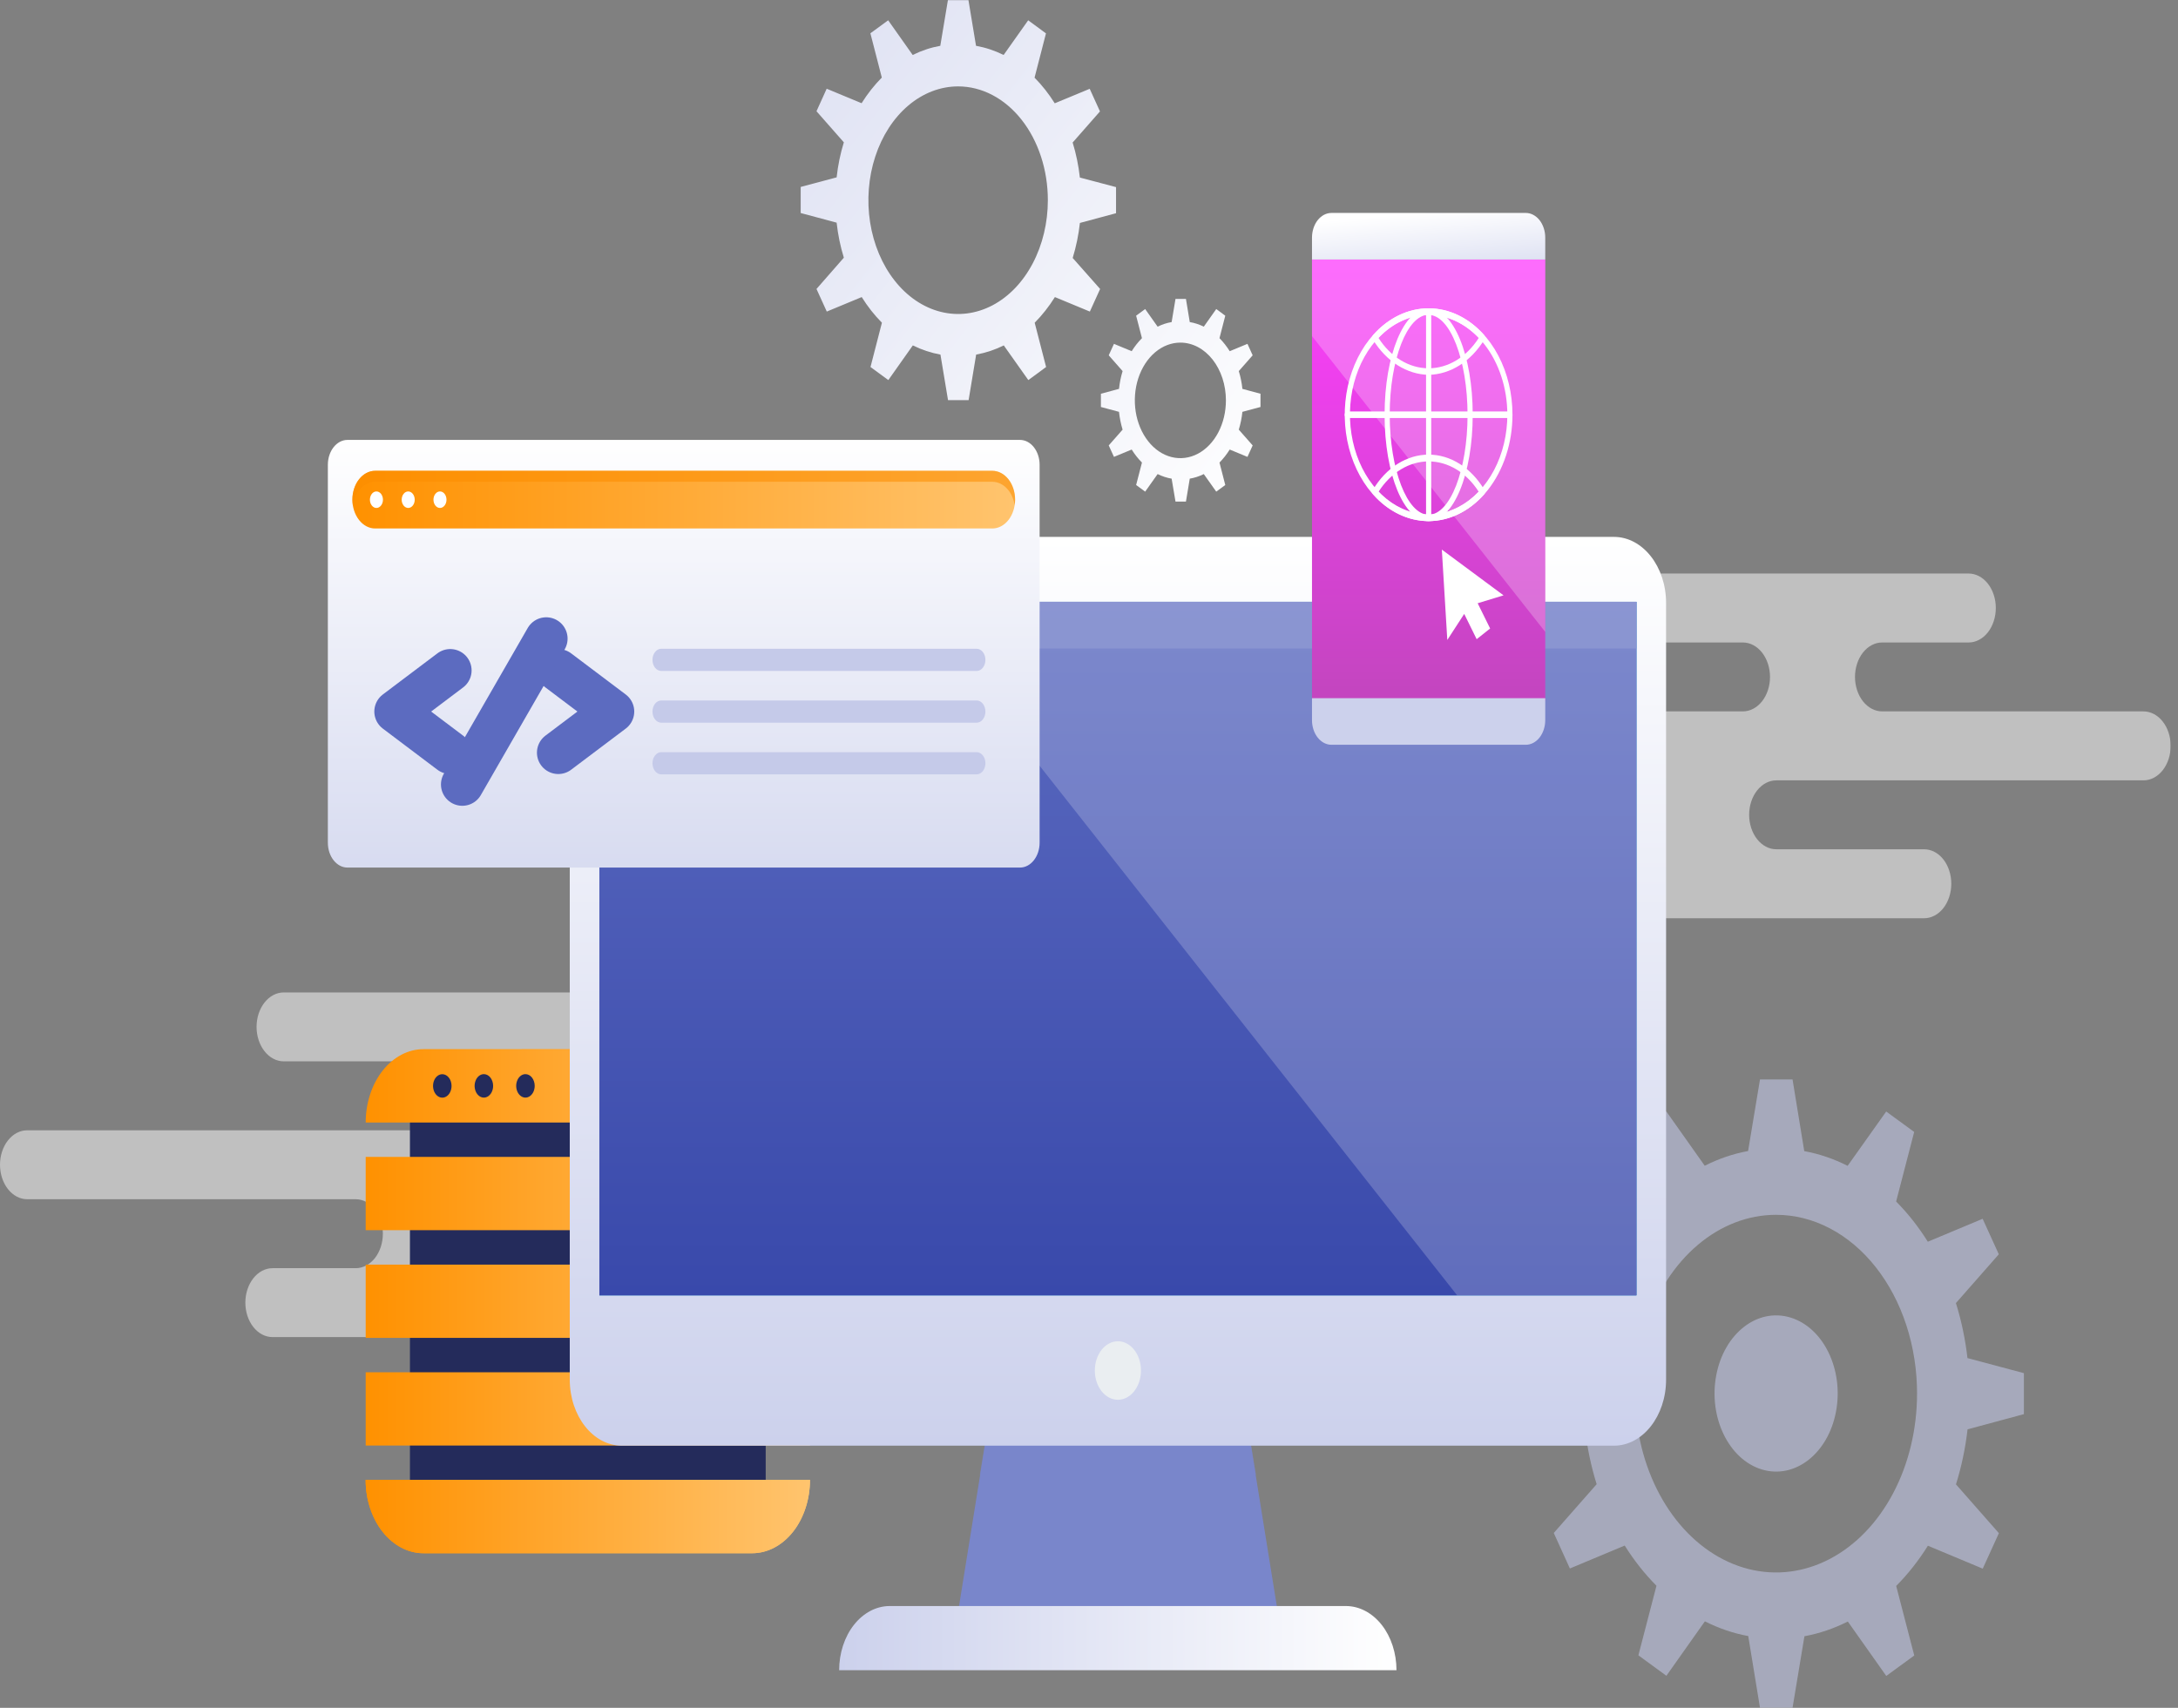 <svg width="102" height="80" viewBox="0 0 102 80" fill="none" xmlns="http://www.w3.org/2000/svg">
<rect x="0" y="0" width="102" height="80" fill="#808080" stroke="none"/>
<g clip-path="url(#clip0_1061_4719)">
<g style="mix-blend-mode:overlay" opacity="0.5">
<path d="M93.468 28.481C93.468 28.052 93.334 27.642 93.095 27.339C92.856 27.036 92.532 26.866 92.195 26.866H52.162C51.825 26.866 51.501 27.036 51.262 27.339C51.023 27.642 50.889 28.052 50.889 28.481C50.889 28.909 51.023 29.32 51.262 29.623C51.501 29.926 51.825 30.096 52.162 30.096H81.62C81.958 30.096 82.282 30.266 82.52 30.569C82.759 30.872 82.893 31.283 82.893 31.711C82.893 32.139 82.758 32.55 82.52 32.852C82.281 33.154 81.957 33.324 81.62 33.324H62.259C61.922 33.325 61.599 33.495 61.36 33.798C61.122 34.101 60.988 34.512 60.988 34.94C60.988 35.368 61.122 35.778 61.36 36.081C61.599 36.384 61.922 36.554 62.259 36.555H72.903C73.07 36.554 73.236 36.596 73.39 36.677C73.545 36.758 73.685 36.877 73.804 37.027C73.922 37.177 74.016 37.355 74.08 37.552C74.144 37.748 74.176 37.958 74.176 38.17C74.176 38.382 74.143 38.592 74.079 38.788C74.015 38.984 73.921 39.162 73.803 39.311C73.685 39.461 73.544 39.58 73.39 39.661C73.236 39.742 73.07 39.783 72.903 39.783H69.009C68.671 39.783 68.348 39.953 68.109 40.256C67.87 40.559 67.736 40.97 67.736 41.398C67.736 41.61 67.769 41.82 67.833 42.016C67.897 42.212 67.991 42.39 68.109 42.54C68.227 42.69 68.368 42.809 68.522 42.891C68.676 42.972 68.842 43.014 69.009 43.014H90.11C90.448 43.014 90.772 42.843 91.011 42.54C91.249 42.237 91.383 41.827 91.383 41.398C91.383 40.97 91.249 40.559 91.011 40.256C90.772 39.953 90.448 39.783 90.11 39.783H83.189C82.852 39.783 82.529 39.613 82.29 39.311C82.051 39.008 81.917 38.598 81.916 38.17C81.916 37.742 82.05 37.331 82.289 37.028C82.528 36.725 82.852 36.555 83.189 36.555H100.385C100.722 36.554 101.046 36.384 101.284 36.081C101.523 35.778 101.657 35.368 101.657 34.94C101.657 34.512 101.523 34.101 101.284 33.798C101.046 33.495 100.722 33.325 100.385 33.324H88.147C87.809 33.324 87.486 33.154 87.247 32.852C87.008 32.55 86.874 32.139 86.873 31.711C86.873 31.283 87.008 30.872 87.246 30.569C87.485 30.266 87.809 30.096 88.147 30.096H92.191C92.359 30.097 92.525 30.055 92.679 29.974C92.834 29.893 92.975 29.775 93.094 29.625C93.212 29.474 93.306 29.296 93.37 29.1C93.434 28.904 93.468 28.693 93.468 28.481Z" fill="white"/>
</g>
<g style="mix-blend-mode:overlay" opacity="0.5">
<path d="M42.132 48.102C42.131 47.674 41.997 47.264 41.758 46.961C41.519 46.659 41.196 46.489 40.858 46.489H13.288C12.951 46.489 12.627 46.659 12.389 46.961C12.15 47.264 12.015 47.674 12.015 48.102C12.015 48.53 12.149 48.941 12.388 49.244C12.627 49.547 12.95 49.717 13.288 49.717H22.493C22.83 49.718 23.154 49.888 23.392 50.191C23.63 50.494 23.764 50.904 23.764 51.332C23.764 51.76 23.63 52.171 23.392 52.474C23.154 52.776 22.83 52.947 22.493 52.947H1.273C0.936 52.947 0.612 53.117 0.373 53.42C0.135 53.722 0 54.133 0 54.56C0 54.989 0.134 55.4 0.373 55.703C0.612 56.005 0.935 56.176 1.273 56.176H16.657C16.995 56.176 17.319 56.346 17.558 56.649C17.796 56.952 17.93 57.362 17.93 57.791C17.93 58.219 17.796 58.63 17.558 58.933C17.319 59.236 16.995 59.406 16.657 59.406H12.763C12.426 59.406 12.102 59.576 11.864 59.879C11.625 60.181 11.491 60.591 11.49 61.019C11.49 61.448 11.624 61.858 11.863 62.161C12.102 62.464 12.426 62.634 12.763 62.634H34.545C34.883 62.634 35.207 62.464 35.446 62.161C35.684 61.858 35.818 61.448 35.818 61.019C35.818 60.591 35.684 60.181 35.445 59.879C35.206 59.576 34.883 59.406 34.545 59.406H27.624C27.287 59.406 26.963 59.236 26.724 58.933C26.485 58.63 26.351 58.219 26.351 57.791C26.351 57.362 26.485 56.952 26.724 56.649C26.963 56.346 27.287 56.176 27.624 56.176H51.252C51.589 56.176 51.913 56.005 52.152 55.703C52.391 55.4 52.525 54.989 52.525 54.56C52.525 54.349 52.492 54.139 52.428 53.943C52.364 53.747 52.27 53.569 52.152 53.419C52.033 53.269 51.893 53.151 51.739 53.07C51.584 52.989 51.419 52.947 51.252 52.947H28.857C28.519 52.947 28.195 52.777 27.957 52.474C27.718 52.172 27.584 51.761 27.584 51.332C27.584 50.904 27.718 50.493 27.957 50.19C28.195 49.887 28.519 49.717 28.857 49.717H40.858C41.196 49.717 41.52 49.547 41.759 49.244C41.997 48.941 42.132 48.53 42.132 48.102Z" fill="white"/>
</g>
<g style="mix-blend-mode:multiply" opacity="0.56">
<path d="M94.783 66.243V64.323L92.14 63.618C92.039 62.735 91.858 61.87 91.599 61.041L93.608 58.755L92.851 57.093L90.283 58.167C89.847 57.468 89.349 56.836 88.799 56.283L89.645 53.025L88.335 52.067L86.528 54.612C85.875 54.282 85.193 54.05 84.497 53.923L83.948 50.565H82.424L81.867 53.918C81.171 54.046 80.489 54.277 79.836 54.608L78.033 52.058L76.722 53.016L77.569 56.275C77.018 56.828 76.519 57.46 76.082 58.158L73.514 57.084L72.759 58.747L74.769 61.032C74.509 61.861 74.327 62.727 74.225 63.609L71.589 64.323V66.243L74.232 66.947C74.334 67.83 74.516 68.695 74.775 69.525L72.766 71.81L73.521 73.473L76.089 72.399C76.526 73.097 77.025 73.729 77.576 74.282L76.729 77.541L78.04 78.499L79.843 75.949C80.496 76.279 81.178 76.511 81.874 76.639L82.424 80H83.948L84.505 76.647C85.201 76.519 85.883 76.288 86.537 75.958L88.338 78.507L89.648 77.549L88.802 74.291C89.352 73.738 89.85 73.106 90.287 72.407L92.855 73.481L93.612 71.819L91.602 69.533C91.861 68.704 92.043 67.839 92.144 66.956L94.783 66.243ZM89.779 65.283C89.779 66.939 89.391 68.559 88.666 69.937C87.941 71.314 86.909 72.388 85.703 73.022C84.496 73.656 83.169 73.822 81.888 73.499C80.607 73.175 79.431 72.377 78.507 71.206C77.584 70.034 76.955 68.542 76.7 66.917C76.446 65.292 76.576 63.608 77.076 62.077C77.576 60.546 78.422 59.238 79.508 58.318C80.594 57.397 81.87 56.906 83.176 56.906C84.043 56.906 84.902 57.122 85.703 57.543C86.505 57.964 87.233 58.581 87.846 59.359C88.459 60.137 88.946 61.06 89.278 62.077C89.61 63.093 89.78 64.183 89.78 65.283H89.779Z" fill="#C5CAE9"/>
<path d="M85.984 66.122C86.353 64.157 85.396 62.185 83.847 61.717C82.297 61.25 80.743 62.464 80.374 64.43C80.006 66.395 80.963 68.367 82.512 68.835C84.061 69.302 85.616 68.088 85.984 66.122Z" fill="#C5CAE9"/>
</g>
<path d="M35.859 50.866H19.198V71.043H35.859V50.866Z" fill="#242B5B"/>
<path d="M37.933 52.582H17.126C17.126 51.671 17.412 50.797 17.92 50.152C18.428 49.508 19.117 49.146 19.835 49.146H35.231C35.949 49.146 36.638 49.508 37.146 50.152C37.654 50.797 37.94 51.671 37.94 52.582H37.933Z" fill="url(#paint0_linear_1061_4719)"/>
<path d="M37.933 54.193H17.126V57.626H37.933V54.193Z" fill="url(#paint1_linear_1061_4719)"/>
<path d="M37.933 59.239H17.126V62.671H37.933V59.239Z" fill="url(#paint2_linear_1061_4719)"/>
<path d="M37.933 64.282H17.126V67.714H37.933V64.282Z" fill="url(#paint3_linear_1061_4719)"/>
<path d="M35.227 72.759H19.832C19.113 72.759 18.424 72.397 17.916 71.753C17.408 71.108 17.123 70.234 17.123 69.323H37.933C37.933 70.234 37.648 71.107 37.141 71.751C36.633 72.396 35.945 72.758 35.227 72.759Z" fill="url(#paint4_linear_1061_4719)"/>
<path d="M35.227 72.759H19.832C19.113 72.759 18.424 72.397 17.916 71.753C17.408 71.108 17.123 70.234 17.123 69.323H37.933C37.933 70.234 37.648 71.107 37.141 71.751C36.633 72.396 35.945 72.758 35.227 72.759Z" fill="url(#paint5_linear_1061_4719)"/>
<path d="M21.147 50.866C21.147 50.975 21.122 51.082 21.075 51.172C21.027 51.263 20.96 51.334 20.881 51.376C20.802 51.418 20.714 51.429 20.63 51.408C20.546 51.387 20.469 51.335 20.408 51.258C20.347 51.181 20.306 51.083 20.289 50.977C20.272 50.87 20.28 50.759 20.313 50.658C20.346 50.558 20.401 50.472 20.473 50.411C20.544 50.351 20.628 50.319 20.714 50.319C20.828 50.319 20.938 50.376 21.02 50.479C21.101 50.581 21.147 50.721 21.147 50.866Z" fill="#242B5B"/>
<path d="M23.094 50.866C23.094 50.975 23.068 51.081 23.021 51.172C22.973 51.262 22.905 51.333 22.826 51.374C22.747 51.416 22.659 51.427 22.575 51.405C22.491 51.384 22.414 51.331 22.353 51.254C22.293 51.177 22.252 51.079 22.235 50.972C22.219 50.865 22.227 50.755 22.261 50.654C22.294 50.554 22.349 50.468 22.421 50.408C22.492 50.348 22.576 50.316 22.662 50.316C22.777 50.317 22.887 50.375 22.968 50.478C23.048 50.581 23.094 50.721 23.094 50.866Z" fill="#242B5B"/>
<path d="M25.041 50.866C25.041 50.975 25.015 51.081 24.968 51.172C24.92 51.262 24.852 51.333 24.773 51.374C24.694 51.416 24.606 51.427 24.522 51.405C24.438 51.384 24.361 51.331 24.3 51.254C24.24 51.177 24.199 51.079 24.182 50.972C24.166 50.865 24.174 50.755 24.208 50.654C24.241 50.554 24.296 50.468 24.368 50.408C24.439 50.348 24.523 50.316 24.609 50.316C24.724 50.317 24.834 50.375 24.915 50.478C24.995 50.581 25.041 50.721 25.041 50.866Z" fill="#242B5B"/>
<g style="mix-blend-mode:screen" opacity="0.35">
<path d="M37.933 52.582C37.933 51.671 37.648 50.797 37.139 50.152C36.632 49.508 35.943 49.146 35.224 49.146H24.43L27.139 52.582H37.933Z" fill="url(#paint6_linear_1061_4719)"/>
<path d="M37.933 54.193H28.405L31.11 57.626H37.933V54.193Z" fill="url(#paint7_linear_1061_4719)"/>
<path d="M37.933 59.239H32.382L35.085 62.669H37.933V59.239Z" fill="url(#paint8_linear_1061_4719)"/>
<path d="M37.933 64.282H36.357L37.933 66.282V64.282Z" fill="url(#paint9_linear_1061_4719)"/>
</g>
<path d="M59.969 76.308H44.74L46.88 63.025H57.827L59.969 76.308Z" fill="#7986CB"/>
<g style="mix-blend-mode:multiply" opacity="0.6">
<path d="M58.821 69.091H45.886L46.88 63.025H57.827L58.821 69.091Z" fill="#7986CB"/>
</g>
<path d="M65.41 78.239H39.299C39.299 77.441 39.549 76.676 39.993 76.112C40.438 75.549 41.041 75.232 41.669 75.232H63.029C63.658 75.232 64.261 75.549 64.706 76.112C65.15 76.676 65.4 77.441 65.4 78.239H65.41Z" fill="url(#paint10_linear_1061_4719)"/>
<path d="M75.583 25.15H29.126C27.777 25.15 26.683 26.537 26.683 28.249V64.621C26.683 66.333 27.777 67.721 29.126 67.721H75.583C76.932 67.721 78.026 66.333 78.026 64.621V28.249C78.026 26.537 76.932 25.15 75.583 25.15Z" fill="url(#paint11_linear_1061_4719)"/>
<path d="M76.638 28.191H28.07V60.68H76.638V28.191Z" fill="#0078C0"/>
<path d="M76.638 28.191H28.07V60.68H76.638V28.191Z" fill="url(#paint12_linear_1061_4719)"/>
<g style="mix-blend-mode:multiply" opacity="0.6">
<path d="M76.638 28.191H28.07V30.38H76.638V28.191Z" fill="#7986CB"/>
</g>
<path d="M52.354 65.57C52.95 65.57 53.434 64.957 53.434 64.2C53.434 63.443 52.95 62.83 52.354 62.83C51.757 62.83 51.273 63.443 51.273 64.2C51.273 64.957 51.757 65.57 52.354 65.57Z" fill="#EAEEF1"/>
<g style="mix-blend-mode:overlay" opacity="0.2">
<path d="M76.638 28.191H42.633L68.241 60.678H76.638V28.191Z" fill="white"/>
</g>
<path d="M47.767 20.607H16.273C15.765 20.607 15.354 21.129 15.354 21.773V39.474C15.354 40.118 15.765 40.64 16.273 40.64H47.767C48.275 40.64 48.687 40.118 48.687 39.474V21.773C48.687 21.129 48.275 20.607 47.767 20.607Z" fill="url(#paint13_linear_1061_4719)"/>
<path d="M46.472 24.756H17.57C17.287 24.756 17.016 24.614 16.816 24.36C16.616 24.106 16.503 23.762 16.503 23.403C16.504 23.045 16.616 22.701 16.816 22.448C17.016 22.195 17.287 22.052 17.57 22.052H46.472C46.755 22.052 47.026 22.195 47.226 22.448C47.426 22.701 47.538 23.045 47.539 23.403C47.539 23.762 47.426 24.106 47.227 24.36C47.026 24.614 46.755 24.756 46.472 24.756Z" fill="url(#paint14_linear_1061_4719)"/>
<g style="mix-blend-mode:multiply" opacity="0.57">
<path d="M17.57 22.568H46.472C46.72 22.568 46.96 22.677 47.151 22.877C47.342 23.077 47.472 23.355 47.519 23.663C47.531 23.579 47.538 23.494 47.539 23.408C47.538 23.049 47.426 22.706 47.226 22.452C47.026 22.199 46.755 22.057 46.472 22.057H17.57C17.287 22.057 17.016 22.199 16.816 22.452C16.616 22.706 16.504 23.049 16.503 23.408C16.504 23.494 16.511 23.579 16.523 23.663C16.57 23.355 16.7 23.077 16.891 22.877C17.082 22.677 17.322 22.568 17.57 22.568Z" fill="#FB8C00"/>
</g>
<path d="M17.629 23.794C17.797 23.794 17.934 23.621 17.934 23.408C17.934 23.194 17.797 23.021 17.629 23.021C17.461 23.021 17.324 23.194 17.324 23.408C17.324 23.621 17.461 23.794 17.629 23.794Z" fill="white"/>
<path d="M19.117 23.794C19.285 23.794 19.422 23.621 19.422 23.408C19.422 23.194 19.285 23.021 19.117 23.021C18.949 23.021 18.812 23.194 18.812 23.408C18.812 23.621 18.949 23.794 19.117 23.794Z" fill="white"/>
<path d="M20.605 23.794C20.774 23.794 20.91 23.621 20.91 23.408C20.91 23.194 20.774 23.021 20.605 23.021C20.437 23.021 20.3 23.194 20.3 23.408C20.3 23.621 20.437 23.794 20.605 23.794Z" fill="white"/>
<path d="M21.086 35.258L18.53 33.331L21.086 31.404" stroke="#5C6BC0" stroke-width="2" stroke-linecap="round" stroke-linejoin="round"/>
<path d="M26.146 31.404L28.703 33.331L26.146 35.258" stroke="#5C6BC0" stroke-width="2" stroke-linecap="round" stroke-linejoin="round"/>
<path d="M25.581 29.916L21.651 36.746" stroke="#5C6BC0" stroke-width="2" stroke-linecap="round" stroke-linejoin="round"/>
<path d="M45.739 31.43H30.966C30.858 31.43 30.753 31.375 30.677 31.278C30.6 31.18 30.557 31.048 30.557 30.91C30.557 30.772 30.6 30.64 30.677 30.543C30.753 30.445 30.858 30.39 30.966 30.39H45.739C45.848 30.39 45.952 30.445 46.029 30.543C46.106 30.64 46.149 30.772 46.149 30.91C46.149 31.048 46.106 31.18 46.029 31.278C45.952 31.375 45.848 31.43 45.739 31.43Z" fill="#C5CAE9"/>
<path d="M45.739 33.853H30.966C30.858 33.853 30.753 33.798 30.677 33.701C30.6 33.603 30.557 33.471 30.557 33.333C30.557 33.195 30.6 33.063 30.677 32.965C30.753 32.868 30.858 32.813 30.966 32.813H45.739C45.848 32.813 45.952 32.868 46.029 32.965C46.106 33.063 46.149 33.195 46.149 33.333C46.149 33.471 46.106 33.603 46.029 33.701C45.952 33.798 45.848 33.853 45.739 33.853Z" fill="#C5CAE9"/>
<path d="M45.739 36.273H30.966C30.858 36.273 30.753 36.219 30.677 36.121C30.6 36.024 30.557 35.892 30.557 35.754C30.557 35.616 30.6 35.484 30.677 35.386C30.753 35.289 30.858 35.234 30.966 35.234H45.739C45.848 35.234 45.952 35.289 46.029 35.386C46.106 35.484 46.149 35.616 46.149 35.754C46.149 35.892 46.106 36.024 46.029 36.121C45.952 36.219 45.848 36.273 45.739 36.273Z" fill="#C5CAE9"/>
<path d="M52.266 9.988V8.765L50.573 8.317C50.51 7.755 50.397 7.204 50.234 6.676L51.514 5.219L51.033 4.16L49.396 4.839C49.118 4.394 48.8 3.991 48.45 3.638L48.985 1.564L48.152 0.951L47.002 2.575C46.586 2.369 46.151 2.225 45.709 2.146L45.355 0.009H44.392L44.036 2.146C43.593 2.225 43.159 2.369 42.743 2.575L41.595 0.951L40.762 1.559L41.297 3.634C40.946 3.987 40.629 4.39 40.35 4.835L38.715 4.156L38.238 5.211L39.519 6.667C39.356 7.195 39.242 7.746 39.181 8.308L37.498 8.757V9.979L39.181 10.43C39.242 10.992 39.356 11.543 39.519 12.071L38.238 13.536L38.72 14.595L40.356 13.916C40.634 14.361 40.951 14.764 41.302 15.117L40.767 17.192L41.602 17.804L42.749 16.18C43.166 16.386 43.6 16.53 44.043 16.61L44.398 18.744H45.362L45.715 16.61C46.158 16.53 46.592 16.386 47.009 16.18L48.158 17.804L48.991 17.192L48.456 15.117C48.807 14.764 49.125 14.361 49.403 13.916L51.04 14.595L51.521 13.536L50.236 12.084C50.398 11.555 50.512 11.005 50.574 10.443L52.266 9.988ZM49.073 9.378C49.073 10.432 48.826 11.463 48.364 12.339C47.903 13.216 47.247 13.899 46.479 14.303C45.711 14.706 44.866 14.812 44.051 14.606C43.236 14.4 42.487 13.893 41.9 13.147C41.312 12.402 40.912 11.452 40.749 10.418C40.587 9.384 40.671 8.312 40.989 7.338C41.307 6.363 41.845 5.531 42.536 4.945C43.227 4.359 44.04 4.047 44.871 4.047C45.985 4.047 47.054 4.608 47.842 5.608C48.63 6.608 49.073 7.964 49.073 9.378Z" fill="url(#paint15_linear_1061_4719)"/>
<path d="M59.031 19.065V18.444L58.184 18.216C58.154 17.931 58.097 17.651 58.015 17.383L58.665 16.644L58.421 16.107L57.59 16.451C57.449 16.225 57.288 16.02 57.111 15.841L57.382 14.788L56.959 14.477L56.376 15.302C56.165 15.197 55.944 15.125 55.719 15.087L55.54 14.002H55.051L54.87 15.087C54.645 15.125 54.425 15.197 54.214 15.302L53.63 14.477L53.207 14.788L53.48 15.841C53.302 16.02 53.14 16.225 52.999 16.451L52.169 16.107L51.924 16.644L52.574 17.383C52.492 17.651 52.435 17.931 52.405 18.216L51.558 18.444V19.065L52.405 19.292C52.435 19.578 52.492 19.857 52.574 20.126L51.924 20.865L52.169 21.402L52.999 21.058C53.14 21.284 53.302 21.488 53.48 21.668L53.207 22.72L53.63 23.03L54.214 22.207C54.425 22.311 54.645 22.384 54.87 22.422L55.051 23.496H55.54L55.719 22.422C55.944 22.384 56.165 22.312 56.376 22.207L56.959 23.03L57.382 22.72L57.111 21.668C57.288 21.488 57.449 21.284 57.59 21.058L58.421 21.402L58.665 20.865L58.015 20.126C58.097 19.857 58.154 19.578 58.184 19.292L59.031 19.065ZM57.412 18.753C57.413 19.289 57.288 19.812 57.054 20.258C56.82 20.703 56.486 21.05 56.097 21.255C55.707 21.46 55.278 21.514 54.864 21.41C54.45 21.306 54.07 21.048 53.772 20.67C53.473 20.291 53.27 19.809 53.187 19.284C53.105 18.759 53.147 18.215 53.308 17.72C53.47 17.226 53.743 16.803 54.094 16.505C54.445 16.208 54.857 16.049 55.279 16.049C55.845 16.049 56.387 16.334 56.787 16.841C57.187 17.348 57.412 18.036 57.412 18.753Z" fill="url(#paint16_linear_1061_4719)"/>
<path d="M72.367 12.159H61.443V32.828H72.367V12.159Z" fill="url(#paint17_linear_1061_4719)"/>
<path d="M62.354 9.975H71.456C71.697 9.975 71.929 10.097 72.1 10.313C72.27 10.53 72.367 10.824 72.367 11.13V12.157H61.443V11.133C61.443 10.981 61.467 10.83 61.512 10.69C61.558 10.549 61.625 10.422 61.709 10.314C61.794 10.207 61.895 10.121 62.005 10.063C62.116 10.005 62.234 9.975 62.354 9.975Z" fill="url(#paint18_linear_1061_4719)"/>
<path d="M61.443 32.706H72.367V33.733C72.367 34.039 72.27 34.333 72.1 34.55C71.929 34.766 71.697 34.888 71.456 34.888H62.354C62.113 34.888 61.881 34.766 61.71 34.55C61.539 34.333 61.443 34.039 61.443 33.733V32.706Z" fill="url(#paint19_linear_1061_4719)"/>
<g style="mix-blend-mode:overlay" opacity="0.24">
<path d="M72.367 12.159H61.443V15.744L72.367 29.602V12.159Z" fill="white"/>
</g>
<path d="M66.906 24.411C66.129 24.411 65.37 24.119 64.724 23.572C64.078 23.025 63.574 22.247 63.276 21.336C62.979 20.426 62.901 19.424 63.052 18.457C63.204 17.49 63.578 16.602 64.127 15.905C64.676 15.208 65.376 14.733 66.138 14.54C66.9 14.348 67.69 14.447 68.407 14.824C69.125 15.201 69.739 15.839 70.17 16.659C70.602 17.479 70.832 18.442 70.832 19.428C70.831 20.748 70.417 22.015 69.681 22.949C68.945 23.883 67.947 24.409 66.906 24.411ZM66.906 14.745C66.177 14.745 65.465 15.02 64.859 15.533C64.253 16.047 63.78 16.777 63.501 17.632C63.222 18.486 63.149 19.426 63.292 20.333C63.434 21.241 63.785 22.074 64.3 22.728C64.816 23.381 65.472 23.827 66.187 24.007C66.902 24.188 67.643 24.095 68.317 23.741C68.99 23.387 69.566 22.788 69.971 22.019C70.376 21.25 70.592 20.346 70.592 19.421C70.59 18.183 70.201 16.995 69.51 16.12C68.819 15.245 67.883 14.753 66.906 14.752V14.745Z" fill="white"/>
<path d="M66.906 24.411C65.749 24.411 64.843 22.222 64.843 19.428C64.843 16.633 65.749 14.447 66.906 14.447C68.064 14.447 68.97 16.636 68.97 19.428C68.97 22.22 68.063 24.411 66.906 24.411ZM66.906 14.745C65.901 14.745 65.083 16.844 65.083 19.421C65.083 21.999 65.901 24.112 66.906 24.112C67.912 24.112 68.728 22.016 68.728 19.436C68.728 16.857 67.91 14.752 66.906 14.752V14.745Z" fill="white"/>
<path d="M66.907 24.301C66.839 24.301 66.785 24.342 66.785 24.256V14.591C66.785 14.507 66.839 14.546 66.907 14.546C66.974 14.546 67.027 14.507 67.027 14.591V24.256C67.027 24.342 66.973 24.301 66.907 24.301Z" fill="white"/>
<path d="M70.712 19.58H63.094C63.062 19.58 63.031 19.564 63.009 19.535C62.986 19.507 62.974 19.468 62.974 19.428C62.974 19.387 62.986 19.348 63.009 19.32C63.031 19.291 63.062 19.275 63.094 19.275H70.712C70.744 19.275 70.775 19.291 70.797 19.32C70.82 19.348 70.832 19.387 70.832 19.428C70.832 19.468 70.82 19.507 70.797 19.535C70.775 19.564 70.744 19.58 70.712 19.58Z" fill="white"/>
<path d="M66.906 24.411C65.95 24.41 65.026 23.965 64.309 23.161C64.286 23.134 64.272 23.097 64.269 23.057C64.266 23.017 64.276 22.977 64.296 22.946C64.601 22.434 64.995 22.018 65.448 21.732C65.901 21.445 66.4 21.296 66.906 21.296C67.412 21.296 67.911 21.445 68.363 21.732C68.816 22.018 69.211 22.434 69.515 22.946C69.535 22.977 69.545 23.017 69.542 23.057C69.54 23.097 69.525 23.134 69.502 23.161C68.786 23.965 67.863 24.409 66.906 24.411ZM64.558 23.038C65.218 23.734 66.048 24.114 66.906 24.114C67.763 24.114 68.594 23.734 69.253 23.038C68.97 22.594 68.613 22.235 68.207 21.988C67.8 21.742 67.356 21.614 66.906 21.614C66.455 21.614 66.011 21.742 65.605 21.988C65.198 22.235 64.841 22.594 64.558 23.038Z" fill="white"/>
<path d="M66.906 17.559C66.402 17.549 65.905 17.396 65.453 17.11C65.001 16.824 64.606 16.413 64.296 15.907C64.275 15.876 64.265 15.836 64.268 15.796C64.27 15.756 64.285 15.719 64.309 15.692C65.025 14.887 65.949 14.442 66.906 14.442C67.862 14.442 68.786 14.887 69.502 15.692C69.526 15.719 69.541 15.756 69.544 15.796C69.546 15.836 69.536 15.876 69.515 15.907C69.206 16.413 68.811 16.824 68.359 17.11C67.907 17.395 67.411 17.549 66.906 17.559ZM64.558 15.83C64.841 16.274 65.199 16.632 65.605 16.878C66.011 17.124 66.456 17.252 66.906 17.252C67.356 17.252 67.8 17.124 68.206 16.878C68.612 16.632 68.97 16.274 69.253 15.83C68.594 15.133 67.763 14.752 66.906 14.752C66.048 14.752 65.217 15.133 64.558 15.83Z" fill="white"/>
<path d="M70.414 27.888L67.524 25.745L67.78 29.978L68.572 28.758L69.155 29.942L69.786 29.441L69.202 28.258L70.414 27.888Z" fill="white"/>
</g>
<defs>
<linearGradient id="paint0_linear_1061_4719" x1="17.126" y1="50.866" x2="37.933" y2="50.866" gradientUnits="userSpaceOnUse">
<stop stop-color="#FF9100"/>
<stop offset="1" stop-color="#FFC46E"/>
</linearGradient>
<linearGradient id="paint1_linear_1061_4719" x1="17.126" y1="55.91" x2="37.933" y2="55.91" gradientUnits="userSpaceOnUse">
<stop stop-color="#FF9100"/>
<stop offset="1" stop-color="#FFC46E"/>
</linearGradient>
<linearGradient id="paint2_linear_1061_4719" x1="17.126" y1="60.955" x2="37.933" y2="60.955" gradientUnits="userSpaceOnUse">
<stop stop-color="#FF9100"/>
<stop offset="1" stop-color="#FFC46E"/>
</linearGradient>
<linearGradient id="paint3_linear_1061_4719" x1="17.126" y1="65.998" x2="37.933" y2="65.998" gradientUnits="userSpaceOnUse">
<stop stop-color="#FF9100"/>
<stop offset="1" stop-color="#FFC46E"/>
</linearGradient>
<linearGradient id="paint4_linear_1061_4719" x1="17.126" y1="71.043" x2="37.933" y2="71.043" gradientUnits="userSpaceOnUse">
<stop stop-color="#FF9100"/>
<stop offset="1" stop-color="#FFC46E"/>
</linearGradient>
<linearGradient id="paint5_linear_1061_4719" x1="17.126" y1="71.043" x2="37.933" y2="71.043" gradientUnits="userSpaceOnUse">
<stop stop-color="#FF9100"/>
<stop offset="1" stop-color="#FFC46E"/>
</linearGradient>
<linearGradient id="paint6_linear_1061_4719" x1="17.126" y1="50.866" x2="37.933" y2="50.866" gradientUnits="userSpaceOnUse">
<stop stop-color="#FF9100"/>
<stop offset="1" stop-color="#FFC46E"/>
</linearGradient>
<linearGradient id="paint7_linear_1061_4719" x1="17.126" y1="55.91" x2="37.933" y2="55.91" gradientUnits="userSpaceOnUse">
<stop stop-color="#FF9100"/>
<stop offset="1" stop-color="#FFC46E"/>
</linearGradient>
<linearGradient id="paint8_linear_1061_4719" x1="17.126" y1="60.955" x2="37.933" y2="60.955" gradientUnits="userSpaceOnUse">
<stop stop-color="#FF9100"/>
<stop offset="1" stop-color="#FFC46E"/>
</linearGradient>
<linearGradient id="paint9_linear_1061_4719" x1="17.126" y1="65.281" x2="37.933" y2="65.281" gradientUnits="userSpaceOnUse">
<stop stop-color="#FF9100"/>
<stop offset="1" stop-color="#FFC46E"/>
</linearGradient>
<linearGradient id="paint10_linear_1061_4719" x1="39.299" y1="76.731" x2="65.41" y2="76.731" gradientUnits="userSpaceOnUse">
<stop stop-color="#CCD1EC"/>
<stop offset="1" stop-color="white"/>
</linearGradient>
<linearGradient id="paint11_linear_1061_4719" x1="52.354" y1="67.721" x2="52.354" y2="25.15" gradientUnits="userSpaceOnUse">
<stop stop-color="#CCD1EC"/>
<stop offset="1" stop-color="white"/>
</linearGradient>
<linearGradient id="paint12_linear_1061_4719" x1="52.354" y1="60.678" x2="52.354" y2="28.191" gradientUnits="userSpaceOnUse">
<stop stop-color="#3949AB"/>
<stop offset="1" stop-color="#5C6BC0"/>
</linearGradient>
<linearGradient id="paint13_linear_1061_4719" x1="32.021" y1="46.594" x2="32.021" y2="20.392" gradientUnits="userSpaceOnUse">
<stop stop-color="#CCD1EC"/>
<stop offset="1" stop-color="white"/>
</linearGradient>
<linearGradient id="paint14_linear_1061_4719" x1="16.503" y1="23.408" x2="47.539" y2="23.408" gradientUnits="userSpaceOnUse">
<stop stop-color="#FF9100"/>
<stop offset="1" stop-color="#FFC46E"/>
</linearGradient>
<linearGradient id="paint15_linear_1061_4719" x1="57.925" y1="25.936" x2="33.739" y2="6.872" gradientUnits="userSpaceOnUse">
<stop stop-color="white"/>
<stop offset="1" stop-color="#DFE2F3"/>
</linearGradient>
<linearGradient id="paint16_linear_1061_4719" x1="59.432" y1="24.024" x2="35.245" y2="4.958" gradientUnits="userSpaceOnUse">
<stop stop-color="white"/>
<stop offset="1" stop-color="#DFE2F3"/>
</linearGradient>
<linearGradient id="paint17_linear_1061_4719" x1="66.905" y1="32.336" x2="66.905" y2="11.558" gradientUnits="userSpaceOnUse">
<stop stop-color="#C445C0"/>
<stop offset="1" stop-color="#FF3EFF"/>
</linearGradient>
<linearGradient id="paint18_linear_1061_4719" x1="74.654" y1="13.583" x2="74.263" y2="9.253" gradientUnits="userSpaceOnUse">
<stop stop-color="#CCD1EC"/>
<stop offset="1" stop-color="white"/>
</linearGradient>
<linearGradient id="paint19_linear_1061_4719" x1="10.148" y1="21.361" x2="9.757" y2="17.031" gradientUnits="userSpaceOnUse">
<stop stop-color="#CCD1EC"/>
<stop offset="1" stop-color="white"/>
</linearGradient>
<clipPath id="clip0_1061_4719">
<rect width="101.66" height="80" fill="white"/>
</clipPath>
</defs>
</svg>
